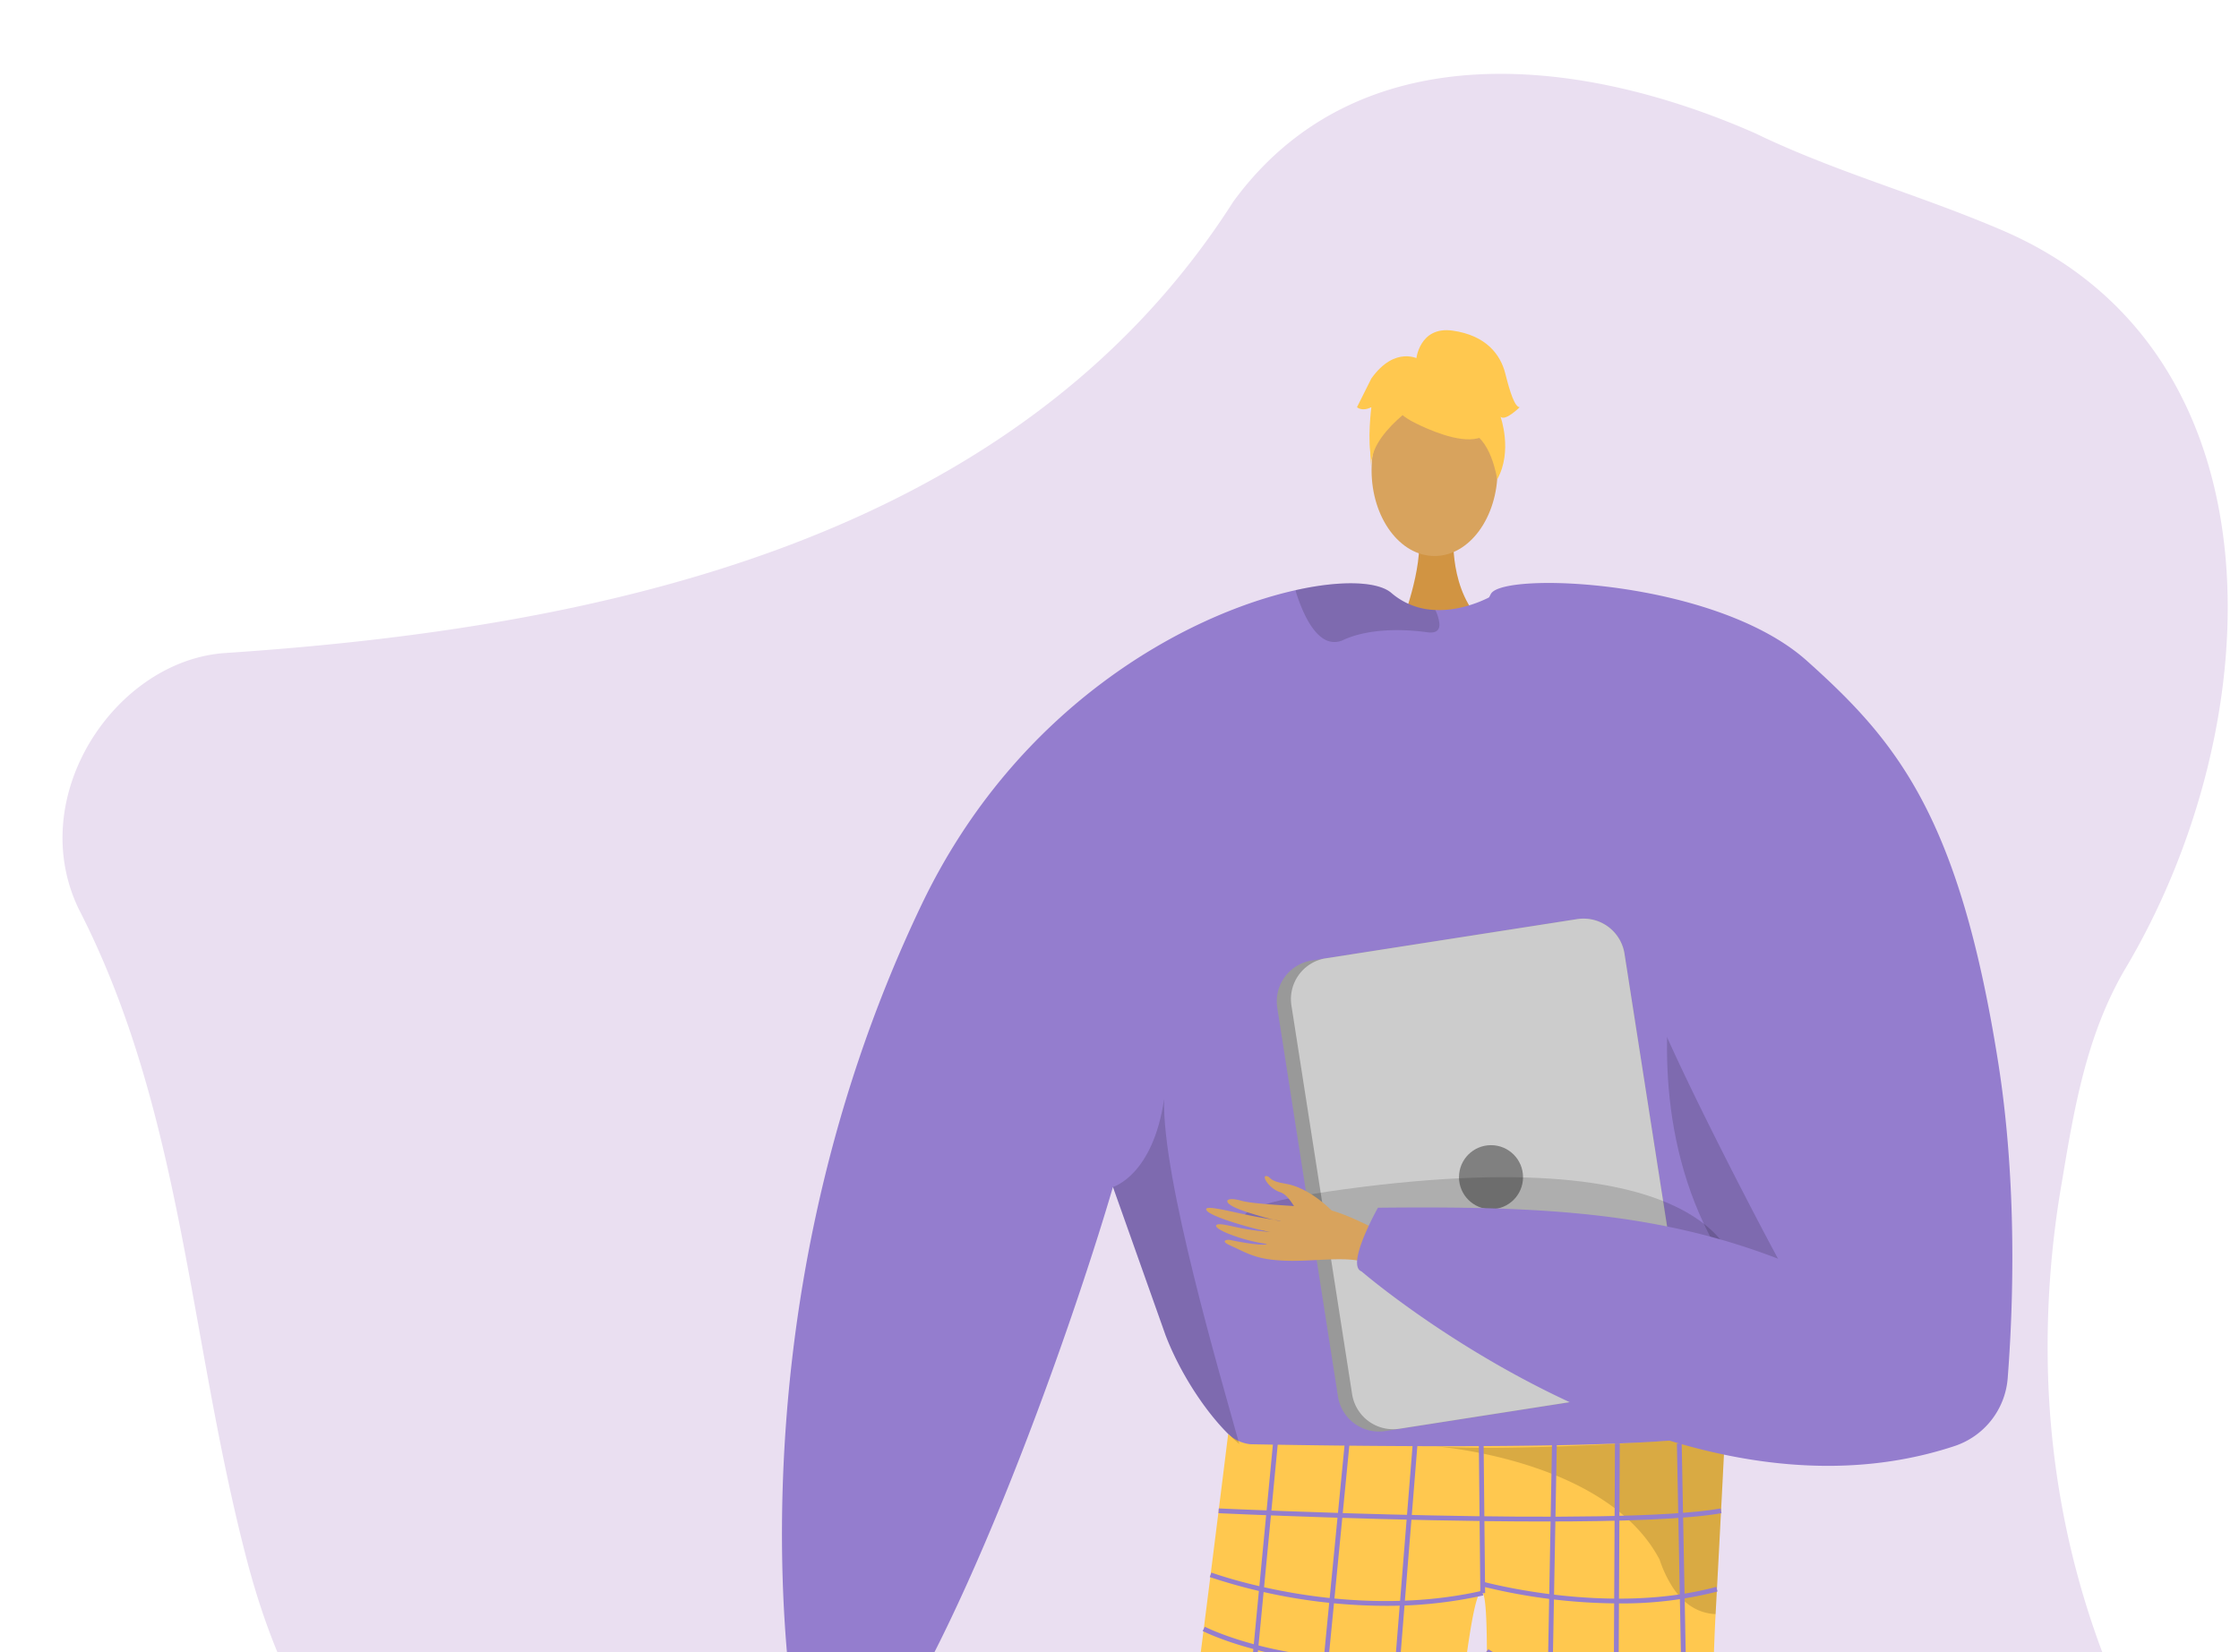 <svg xmlns="http://www.w3.org/2000/svg" xmlns:xlink="http://www.w3.org/1999/xlink" width="706.506" height="521.447" viewBox="0 0 706.506 521.447"><defs><style>.a{fill:none;}.b{clip-path:url(#a);}.c{fill:#eadff1;}.d,.e{fill:#d8a35d;}.d{fill-rule:evenodd;}.f{fill:#d19442;}.g{fill:#947dce;}.h{fill:#ffc84f;}.i{opacity:0.15;}.j{fill:#62548a;}.k{opacity:0.3;}.l{opacity:0.5;}.m{fill:#999;}.n{fill:#ccc;}.o{fill:gray;}</style><clipPath id="a"><rect class="a" width="706.506" height="521.447"/></clipPath></defs><g transform="translate(-696.077 -364.126)"><g transform="translate(696.077 364.126)"><g class="b"><path class="c" d="M799.508,916.535c-14.614-19.5-23.648-41.411-29.808-64.628-18.579-70.676-20.246-141.9-53.184-206.059-17.3-35.624,11.606-78.67,46.324-80.88C879.852,557.135,1012.051,530.3,1080.8,422.5c19.462-26.646,46.568-38.231,75.833-40.061s60.689,6.1,88.786,18.469c25.083,12.138,50.675,19.056,76.651,30.076,91.36,38.013,86.459,156.4,39.847,234.2-12.028,20.778-15.854,43.894-19.631,66.54a302.251,302.251,0,0,0-4.514,55.834,277.05,277.05,0,0,0,5.864,53.727c7.434,35.333,22.033,69.532,44.5,101.644,8,17.289,12.622,36,8.387,56.505-15.216,70.1-74.589,133.539-143.653,143.917-51.939,8.166-90.716-19.048-124.685-55.713-11.324-12.222-22.113-25.493-32.678-38.855a256.665,256.665,0,0,0-29.752-41.072c-53.475-58.48-135.359-91.172-211.609-73.624C832.4,932.619,813.624,927.025,799.508,916.535Z" transform="translate(-691.629 -358.872)"/><g transform="translate(226.673 104.211)"><g transform="translate(0 432.738)"><g transform="translate(0 18.988)"><path class="d" d="M891.787,794.714s-10.716,4.7-15.115,12.745c-2.615,4.781-3.846,4.2-4.538,4.927-2.3,2.409,4.024,1.561,6.946-2.246,2.374-3.095,9.056-2.884,11.084-4.527s6.629-7.09,6.374-8.957S891.787,794.714,891.787,794.714Z" transform="translate(-871.641 -794.714)"/></g><g transform="translate(3.524)"><path class="d" d="M909.6,780.007c-1.092,1.376-16.977,14.323-21.049,22.987s-9.3,21.931-12.289,26.082c-3.518,4.883-1.854,7.04,2.809,1.636,3.032-3.513,8.466-10.99,9.211-12.812.361-.883-2.538,4.672-6.151,10.543-3.841,6.241-8.393,12.871-7.313,13.642,2.1,1.492,14.373-16.046,15.983-19.337a91.705,91.705,0,0,1-4.363,8.632c-2.2,3.813-5.331,7.96-4.817,9.182.808,1.928,8.574-6.9,12.834-14.985.329-.049-.235,2.856-5.939,12.113-.573.931-1.061,3.651,1.655.909,5.716-5.774,8.6-7.834,12.552-17.77,3.853-9.688,5.752-21.234,10.666-27.426Z" transform="translate(-874.37 -780.007)"/></g></g><g transform="translate(252.728 563.346)"><path class="e" d="M1100.734,881.166s-18.748,193.458-10.776,196.786c14.3,6.068,70.314,25.913,8.561,21.551-31.722,1.912-29.395-5.175-29.89-11.181-.4-4.906.527-178.041-.776-191.5-.293-3.016-.469-4.838-.469-4.838Z" transform="translate(-1067.385 -881.166)"/></g><g transform="translate(132.995 560.57)"><path class="e" d="M1011.468,881.792s8.129,193.458.156,196.786c-14.3,6.068-70.313,25.913-8.56,21.551,31.721,1.912,29.393-5.175,29.889-11.181.405-4.906,4-42.148,5.306-55.612.292-3.015,6.509-154.32,6.509-154.32Z" transform="translate(-974.648 -879.016)"/></g><g transform="translate(215.51 59.251)"><path class="f" d="M1055.044,495.608s-1.651,18.435,9.718,28.628-26.2,0-26.2,0,6.991-17.656,5.424-28.628S1055.044,495.608,1055.044,495.608Z" transform="translate(-1038.559 -490.732)"/></g><g transform="translate(206.119 17.031)"><ellipse class="e" cx="19.879" cy="27.122" rx="19.879" ry="27.122"/></g><g transform="translate(20.077 79.885)"><path class="g" d="M1222.764,668.32c-.422,6.658-7.308,36.826-15.914,63.643-7.051,22.015-15.281,41.779-22.044,44.512-15.009,6.04-128.328,14.329-151.626,3.216-.544-.408-1.132-.846-1.691-1.329-8.742-7.111-18.225-21.154-23.253-34.306,0-.014-13.393-37.762-16.126-45.448-.03-.075-.045-.136-.075-.2-.092-.3-.2-.589-.3-.86-.031-.106-.076-.2-.106-.3C977.524,745.4,940,851.156,909.653,884.662c-3.185,3.517-17.847-16.218-17.847-16.218S867.3,741.9,931.23,608.165c30.093-62.948,83.8-91.668,118.09-99.292,14.843-3.308,26.047-2.658,30.138.875a22.221,22.221,0,0,0,13.875,5.39,30.067,30.067,0,0,0,7.792-.71,38.7,38.7,0,0,0,8.259-2.808c1.268-.589,2.007-1.011,2.007-1.011a80.571,80.571,0,0,1,20.989,1.252C1209.96,527.052,1223.459,657.131,1222.764,668.32Z" transform="translate(-887.191 -506.713)"/></g><g transform="translate(130.55 347.142)"><path class="h" d="M1003.077,714.972a12.258,12.258,0,0,0,6.955,3.208c16.342.32,86.923,1.53,125.212-.671,13.507-.777,22.995-1.977,24.661-3.8a1.473,1.473,0,0,1-.012.155c-.1,2.111-1.311,26.273-3.011,57.944-3.354,62.521,3.108,152.065,10.658,179.244,1.63,5.867-86.065-3.02-86.065-3.02-.244-64.521,5.877-177.79,1.922-182.867-4.809-6.177-12.609,93.455-21.551,176.827-34.728,9.06-89.721,3.56-89.085,0C980.31,899.716,1003.077,714.972,1003.077,714.972Z" transform="translate(-972.756 -713.711)"/></g><g class="i" transform="translate(124.516 242.669)"><path d="M968.082,660.546c.03.106.075.2.106.3.106.271.212.558.3.86.03.061.045.121.075.2,2.733,7.686,16.126,45.434,16.126,45.448,5.029,13.153,14.511,27.195,23.253,34.306-5.934-21.487-24.431-83.77-23.72-108.865C980.69,656.983,968.082,660.531,968.082,660.546Z" transform="translate(-968.082 -632.794)"/></g><g class="i" transform="translate(299.341 180.438)"><path d="M1110.078,584.594s-37.553,112.1,66.638,159.713l2.118,1.407-.538-26.367s-49.1-68.509-49.282-70.273S1110.078,584.594,1110.078,584.594Z" transform="translate(-1103.488 -584.594)"/></g><g class="i" transform="translate(182.206 79.885)"><path d="M1058.092,519.593c.061,1.8-.891,2.975-3.775,2.582-9-1.224-19.16-.967-26.544,2.416a6.271,6.271,0,0,1-6.07-.257c-4.727-2.763-7.656-11.007-8.818-14.662a2.522,2.522,0,0,1-.121-.8c14.843-3.308,26.047-2.658,30.138.875a22.22,22.22,0,0,0,13.875,5.39A12.242,12.242,0,0,1,1058.092,519.593Z" transform="translate(-1012.764 -506.713)"/></g><g transform="translate(131.136 756.096)"><path class="j" d="M1036.046,1032.486c.369-2.793-19.5-2.532-21.754-.262s-41.855,10.441-41.072,22.2,55.675,2.514,59.6,2.237S1035.319,1037.974,1036.046,1032.486Z" transform="translate(-973.209 -1030.456)"/></g><g transform="translate(252.743 752.568)"><path class="j" d="M1067.513,1028.752c-.369-2.794,23.419.75,25.669,3.02s36.881,11.688,36.1,23.45-55.674,2.514-59.6,2.238S1068.24,1034.24,1067.513,1028.752Z" transform="translate(-1067.397 -1027.724)"/></g><g class="k" transform="translate(225.246 347.142)"><g transform="translate(0 5.028)"><path d="M1046.887,717.671c-.266-.022-.531-.043-.788-.066C1046.1,717.6,1046.379,717.624,1046.887,717.671Z" transform="translate(-1046.1 -717.605)"/></g><g class="l" transform="translate(0.788)"><path d="M1046.71,718.8c21.034,1.679,67.005-1.295,67.005-1.295,13.507-.777,22.994-1.977,24.661-3.8a1.473,1.473,0,0,1-.012.155c-.1,2.111-1.311,26.273-3.011,57.944a15.736,15.736,0,0,1-2.21-.256c-4.732-.878-8.365-3.81-11.131-7.909a38.183,38.183,0,0,1-4.329-9.04C1102,724.767,1053.448,719.409,1046.71,718.8Z" transform="translate(-1046.71 -713.711)"/></g></g><g transform="translate(201.522)"><g transform="translate(4.196 7.562)"><g transform="translate(5.583)"><path class="h" d="M1042.526,471.721s34.415,19.081,24.2-11.554C1059.658,438.971,1019.054,458.064,1042.526,471.721Z" transform="translate(-1035.299 -450.697)"/></g><g transform="translate(0 1.368)"><path class="h" d="M1048.773,464.094s-19.256,11.425-17.4,22.886c0,0-4.245-34.218,14.9-35.078s26.557.988,24.858,37.172C1071.134,489.074,1065.571,460.29,1048.773,464.094Z" transform="translate(-1030.975 -451.757)"/></g></g><g transform="translate(18.662)"><path class="h" d="M1042.179,454.138s.967-10.662,11.536-9.151,15.1,7.549,16.61,13.589,3.02,10.569,4.529,10.569c0,0-4.529,4.529-6.04,3.02,0,0,3.92,10.86-1.06,19.773,0,0-1.96-13.734-9.509-15.244S1042.179,454.138,1042.179,454.138Z" transform="translate(-1042.179 -444.84)"/></g><g transform="translate(0 8.24)"><path class="h" d="M1047.354,452.187s-7.549-4.529-15.1,6.04l-4.529,9.06s1.511,1.511,4.529,0c0,0-1.375,10.639.067,16.644l4.463-18.153Z" transform="translate(-1027.725 -451.223)"/></g></g><g transform="translate(176.208 185.722)"><path class="m" d="M1008.278,616.855l19.146,122.65a13.1,13.1,0,0,0,14.947,10.916l83.711-13.075a4.143,4.143,0,0,0,.589-.121,13.051,13.051,0,0,0,10.312-14.827l-19.145-122.651a13.079,13.079,0,0,0-14.949-10.9L1023.06,601.3l-3.881.6A13.077,13.077,0,0,0,1008.278,616.855Z" transform="translate(-1008.118 -588.687)"/></g><g transform="translate(180.676 185.722)"><path class="n" d="M1011.739,616.13l19.146,122.652a13.078,13.078,0,0,0,14.949,10.9l79.829-12.457a13.051,13.051,0,0,0,10.312-14.827L1116.83,599.748a13.079,13.079,0,0,0-14.949-10.9L1022.052,601.3A13.052,13.052,0,0,0,1011.739,616.13Z" transform="translate(-1011.579 -588.687)"/></g><g transform="translate(233.703 257.223)"><circle class="o" cx="10.105" cy="10.105" r="10.105"/></g><g class="i" transform="translate(165.751 267.328)"><path d="M1156.131,684.973s1.963-45.086-118.83-29.986,90.595,28.688,90.595,28.688Z" transform="translate(-1000.019 -651.893)"/></g><g transform="translate(153.938 79.786)"><g transform="translate(0 187.165)"><g transform="translate(0 7.302)"><path class="d" d="M1051.211,670.315c-1.43-.479-16.538-9.527-24.729-10.282s-20.437-1.1-24.665-2.3c-4.975-1.415-6.231.562-.5,2.749,3.724,1.422,11.354,3.624,13.044,3.694.82.034-4.516-.684-10.317-1.886-6.165-1.278-12.854-3.016-13.16-1.917-.594,2.129,17.168,6.918,20.3,7.256a78.736,78.736,0,0,1-8.25-1c-3.722-.66-7.99-1.979-8.829-1.206-1.321,1.218,8.086,4.908,15.861,5.986.135.252-2.376.646-11.525-1.255-.919-.191-3.26.21-.249,1.6,6.336,2.93,8.844,4.658,18.027,4.944,8.955.28,18.839-1.563,25.28.6Z" transform="translate(-990.87 -657.257)"/></g><g transform="translate(18.464)"><path class="d" d="M1026.267,662.486s-6.933-7.282-14.717-8.484c-4.629-.714-4.52-1.879-5.309-2.226-2.618-1.153-.084,3.708,3.847,4.955,3.194,1.013,4.979,6.472,6.9,7.63s7.667,3.283,9.1,2.532S1026.267,662.486,1026.267,662.486Z" transform="translate(-1005.17 -651.601)"/></g></g><g transform="translate(47.596)"><path class="g" d="M1169.655,531.181c28.442,25.448,48.121,49.083,60.4,126.834,6.229,39.446,4.607,78.892,2.985,99.695a24.578,24.578,0,0,1-16.892,21.372c-89.11,29.393-186.989-55.163-186.989-55.163-5.1-1.9,5.17-20.1,5.17-20.1,49.264-.51,87.012,1,126.27,16.1-.2-.093-38.591-72.209-43.787-92.105-13.607-52.174-58.4-97.324-46.808-117.774C1074.005,502.969,1140.966,505.512,1169.655,531.181Z" transform="translate(-1027.734 -506.637)"/></g></g><g transform="translate(153.186 346.806)"><g transform="translate(0 0)"><rect class="g" width="233.924" height="1.51" transform="translate(0 232.862) rotate(-84.537)"/></g><g transform="translate(22.188 4.664)"><rect class="g" width="229.872" height="1.51" transform="translate(0 228.791) rotate(-84.442)"/></g><g transform="translate(47.65 4.664)"><rect class="g" width="227.949" height="1.51" transform="translate(0 227.216) rotate(-85.403)"/></g><g transform="translate(86.779 4.722)"><rect class="g" width="1.511" height="47.065" transform="translate(0 0.015) rotate(-0.576)"/></g><g transform="translate(105.615 4.715)"><rect class="g" width="231.851" height="1.511" transform="translate(0 231.812) rotate(-88.948)"/></g><g transform="translate(128.569 4.579)"><rect class="g" width="233.76" height="1.511" transform="matrix(0.005, -1, 1, 0.005, 0, 233.757)"/></g><g transform="translate(149.282 4.569)"><rect class="g" width="1.511" height="235.142" transform="translate(0 0.029) rotate(-1.096)"/></g></g><g transform="translate(157.824 371.874)"><path class="g" d="M1096.682,736.987c-46.656,0-101.969-2.574-102.8-2.613l.071-1.508c1.254.058,125.7,5.846,158.372.012l.265,1.485C1141.573,736.331,1120.227,736.987,1096.682,736.987Z" transform="translate(-993.88 -732.866)"/></g><g transform="translate(155.06 392.118)"><path class="g" d="M1047.309,759.047a177.388,177.388,0,0,1-55.57-9.086l.529-1.415c.418.156,42.3,15.514,85.437,5.743l.333,1.473A139.405,139.405,0,0,1,1047.309,759.047Z" transform="translate(-991.739 -748.546)"/></g><g transform="translate(240.516 394.902)"><path class="g" d="M1101.55,757.655a181.665,181.665,0,0,1-43.623-5.5l.408-1.452c.394.11,39.8,10.961,73.978,1.729l.394,1.458A120.52,120.52,0,0,1,1101.55,757.655Z" transform="translate(-1057.927 -750.702)"/></g><g transform="translate(152.818 409.222)"><path class="g" d="M1044.793,773.707c-34.1,0-54.537-10.443-54.791-10.577l.7-1.338c.313.164,32.02,16.334,82.509,8.04l.245,1.49A176.828,176.828,0,0,1,1044.793,773.707Z" transform="translate(-990.002 -761.793)"/></g><g transform="translate(150.359 429.492)"><path class="g" d="M1049.414,788.451c-29.728,0-60.925-9.393-61.316-9.513l.44-1.445c.489.151,49.4,14.876,82.75,7.278l.336,1.473A101.231,101.231,0,0,1,1049.414,788.451Z" transform="translate(-988.098 -777.493)"/></g><g transform="translate(147.519 449.809)"><path class="g" d="M1041.127,807.661c-37.805,0-55.021-13.08-55.229-13.243l.931-1.189c.249.2,25.541,19.334,82.586,10.683l.227,1.492A190.335,190.335,0,0,1,1041.127,807.661Z" transform="translate(-985.898 -793.229)"/></g><g transform="translate(144.614 472.96)"><path class="g" d="M1035.347,823.648c-29.9,0-51.412-11-51.7-11.149l.7-1.339c.378.2,38.493,19.659,83.718,6.3l.429,1.447A116.658,116.658,0,0,1,1035.347,823.648Z" transform="translate(-983.648 -811.16)"/></g><g transform="translate(141.717 494.289)"><path class="g" d="M1032.54,840.554c-34.226,0-50.924-11.492-51.136-11.642l.874-1.232c.27.19,27.532,18.886,84.236,7.927l.288,1.484A180.687,180.687,0,0,1,1032.54,840.554Z" transform="translate(-981.404 -827.68)"/></g><g transform="translate(138.867 516.047)"><path class="g" d="M1027.176,855.815c-28.5,0-47.712-9.8-47.979-9.944l.7-1.339c.371.195,37.661,19.192,85.447,3.7l.466,1.438A124.915,124.915,0,0,1,1027.176,855.815Z" transform="translate(-979.197 -844.532)"/></g><g transform="translate(136.343 533.194)"><path class="g" d="M1020.618,870.445c-30.892,0-42.715-10.909-43.376-11.544l1.046-1.088c.219.208,22.592,20.7,85.814,5.292l.358,1.468C1046.815,868.873,1032.341,870.445,1020.618,870.445Z" transform="translate(-977.242 -857.813)"/></g><g transform="translate(133.744 552.391)"><path class="g" d="M1025.168,884.067c-30.385,0-49.676-9.913-49.939-10.05l.7-1.336c.356.186,36,18.465,86.835,4.83l.391,1.458A146.334,146.334,0,0,1,1025.168,884.067Z" transform="translate(-975.229 -872.681)"/></g><g transform="translate(242.039 416.299)"><path class="g" d="M1094.7,775.907c-26.145,0-35.1-7.055-35.6-7.465l.961-1.167c.164.134,17.075,13.292,71.965,3.362l.27,1.485A212.515,212.515,0,0,1,1094.7,775.907Z" transform="translate(-1059.106 -767.275)"/></g><g transform="translate(242.635 436.757)"><path class="g" d="M1096.309,790.093c-24.332,0-36.573-5.526-36.741-5.6l.639-1.37c.228.107,23.6,10.617,70.366,2.218l.269,1.485A195.444,195.444,0,0,1,1096.309,790.093Z" transform="translate(-1059.568 -783.12)"/></g><g transform="translate(241.605 459.536)"><path class="g" d="M1096.348,807.005a145.676,145.676,0,0,1-37.578-4.8l.435-1.445c.356.106,36.057,10.6,71.517,0l.434,1.447A122.076,122.076,0,0,1,1096.348,807.005Z" transform="translate(-1058.77 -800.763)"/></g><g transform="translate(240.999 478.482)"><path class="g" d="M1095.893,823.726c-21.7,0-37.36-6.8-37.592-6.9l.612-1.38c.346.154,35.014,15.173,72.573-.009l.565,1.4A96.137,96.137,0,0,1,1095.893,823.726Z" transform="translate(-1058.301 -815.437)"/></g><g transform="translate(240.471 499.228)"><path class="g" d="M1095.151,838.124c-22.121,0-37.038-5.1-37.259-5.18l.5-1.424c.331.115,33.449,11.421,74.256-.016l.408,1.455A140.489,140.489,0,0,1,1095.151,838.124Z" transform="translate(-1057.892 -831.505)"/></g><g transform="translate(239.876 519.177)"><path class="g" d="M1093.01,853.977c-22.709,0-35.392-5.517-35.579-5.6l.617-1.378c.278.124,28.326,12.284,76.056-.043l.378,1.463A165.936,165.936,0,0,1,1093.01,853.977Z" transform="translate(-1057.431 -846.956)"/></g><g transform="translate(239.838 536.891)"><path class="g" d="M1098.435,870.225c-24.7,0-40.8-8.088-41.033-8.208l.692-1.341c.328.168,33.455,16.774,77.655,1.774l.484,1.429A117.2,117.2,0,0,1,1098.435,870.225Z" transform="translate(-1057.402 -860.676)"/></g><g transform="translate(239.144 558.913)"><path class="g" d="M1100.021,885.145c-25.092,0-42.9-5.894-43.157-5.982l.484-1.431c.375.128,38.061,12.584,81.064.928l.4,1.458A148.489,148.489,0,0,1,1100.021,885.145Z" transform="translate(-1056.864 -877.733)"/></g></g></g></g></g></svg>
